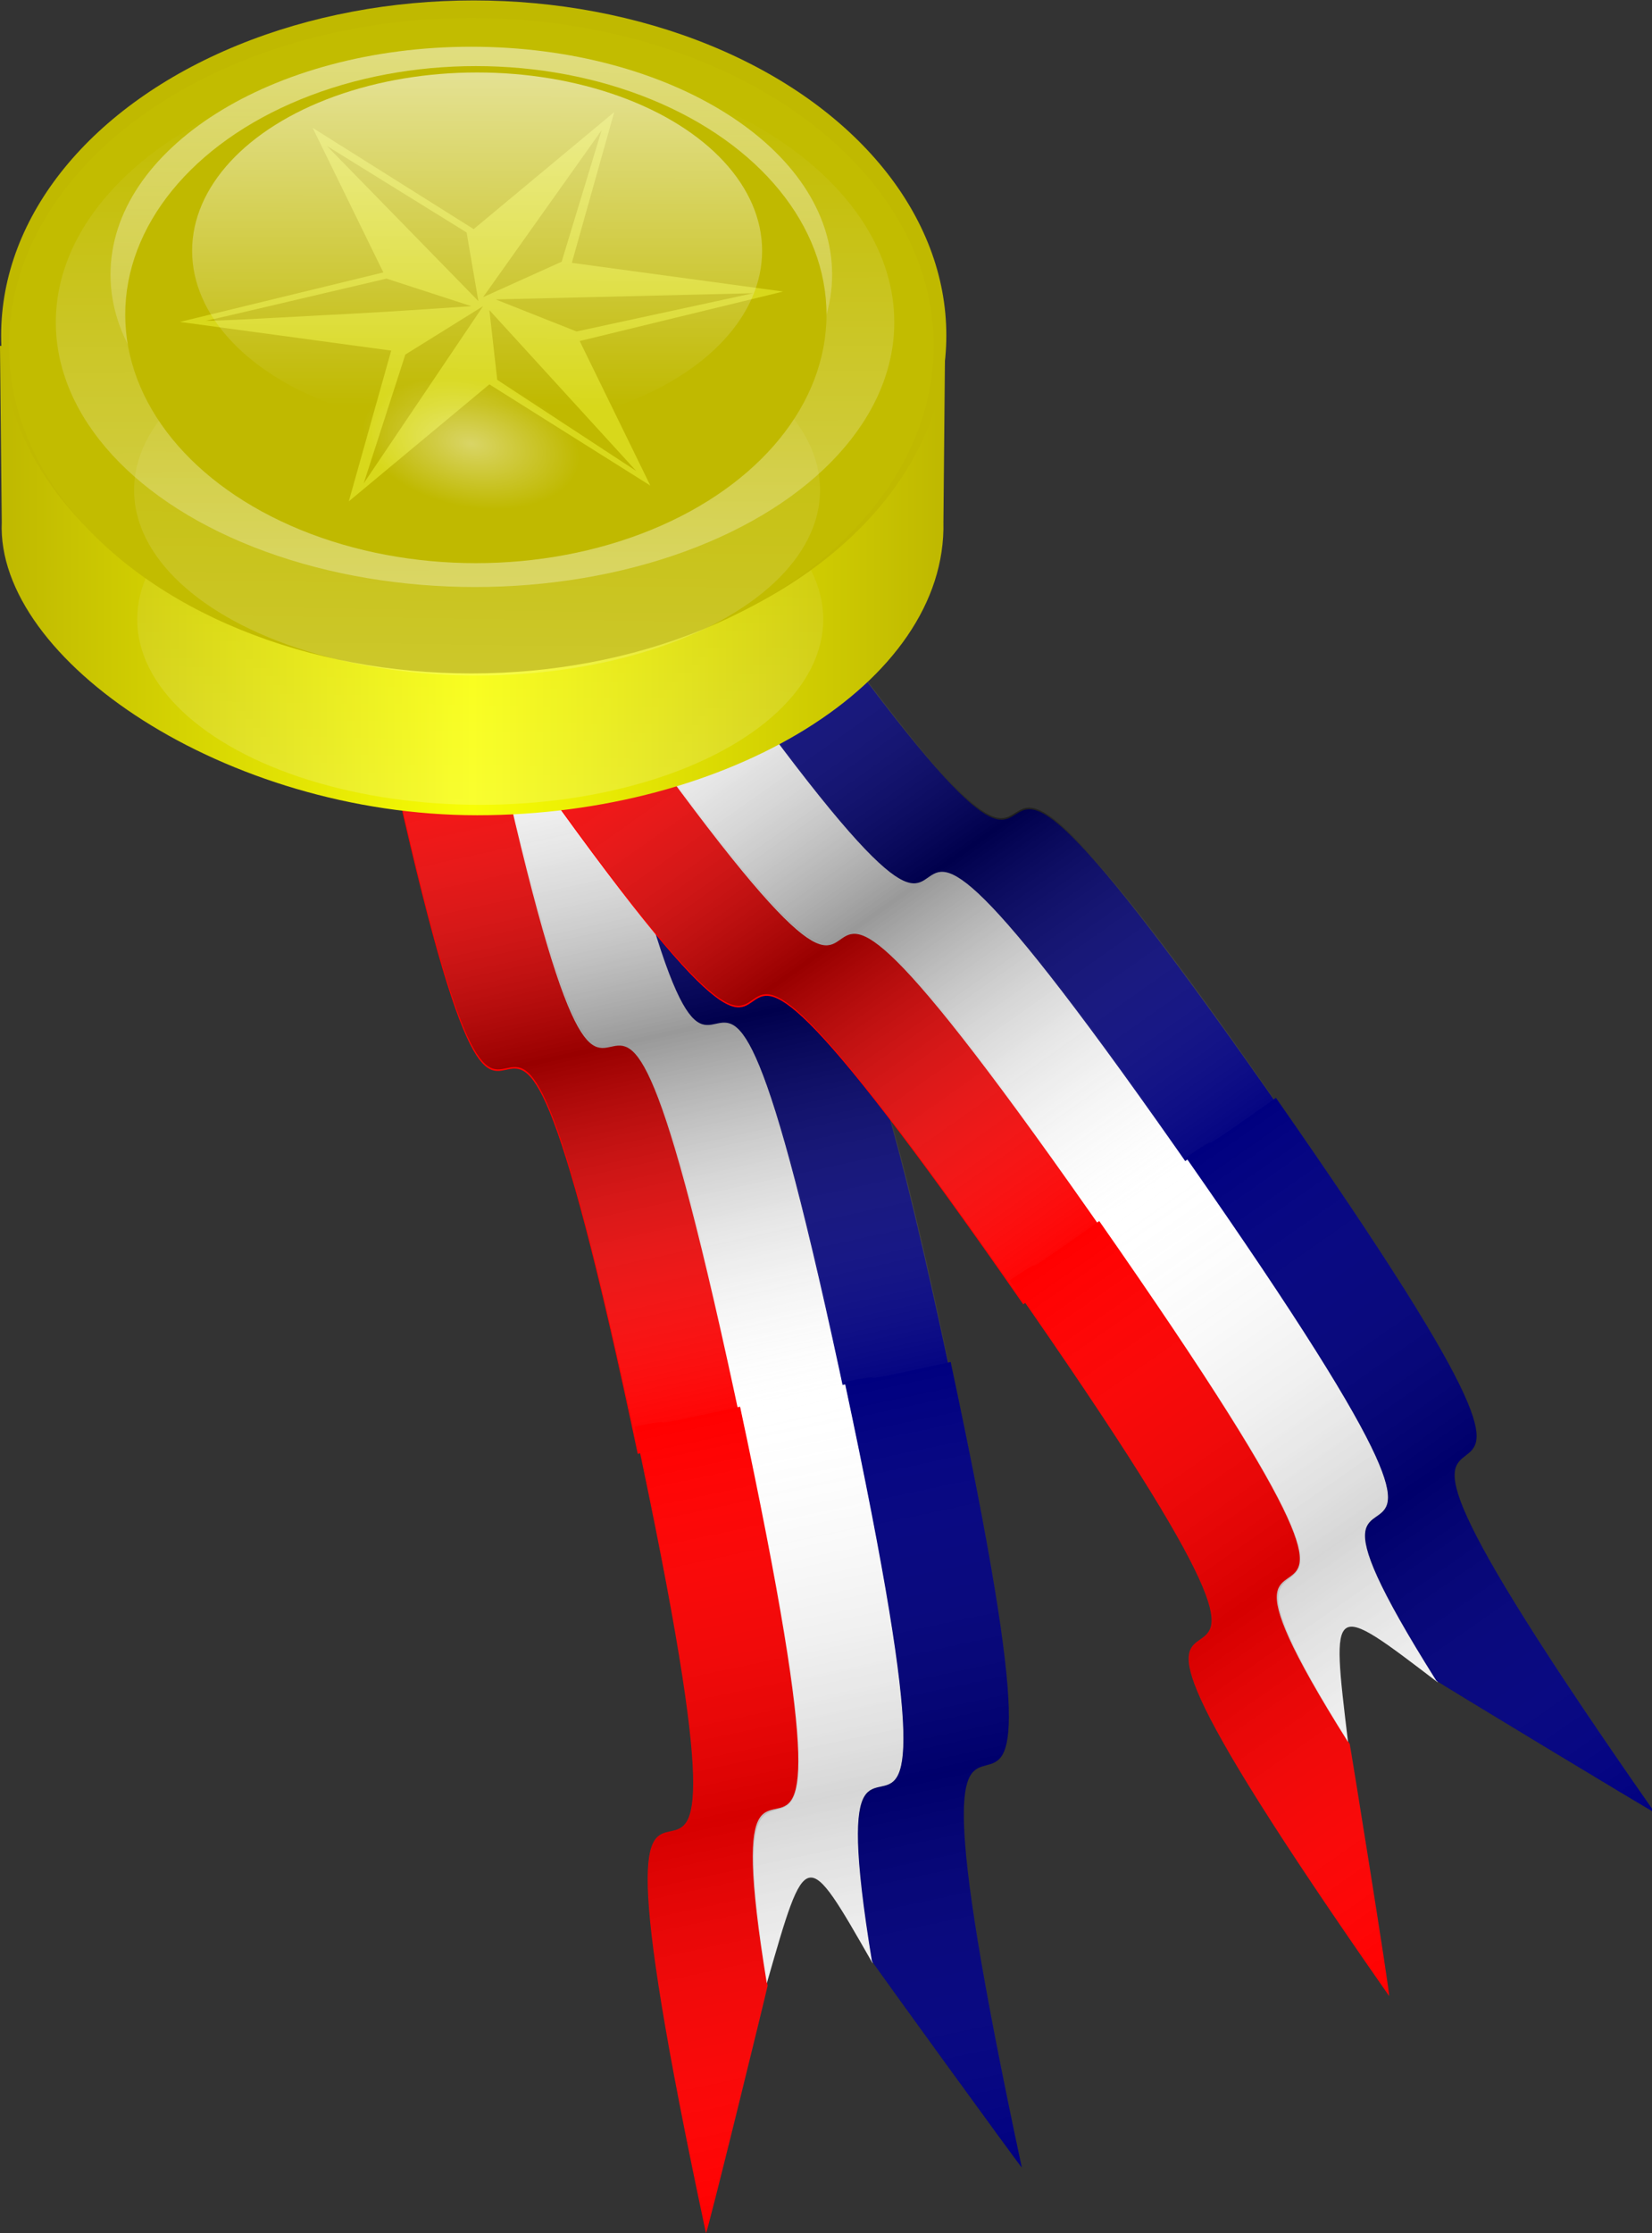<?xml version="1.0" encoding="UTF-8" standalone="no"?>
<!-- Created with Inkscape (http://www.inkscape.org/) -->

<svg
   xmlns:dc="http://purl.org/dc/elements/1.1/"
   xmlns:cc="http://creativecommons.org/ns#"
   xmlns:rdf="http://www.w3.org/1999/02/22-rdf-syntax-ns#"
   xmlns:svg="http://www.w3.org/2000/svg"
   xmlns="http://www.w3.org/2000/svg"
   xmlns:xlink="http://www.w3.org/1999/xlink"
   xmlns:sodipodi="http://sodipodi.sourceforge.net/DTD/sodipodi-0.dtd"
   xmlns:inkscape="http://www.inkscape.org/namespaces/inkscape"
   id="svg2776"
   sodipodi:docname="medal_01_gold.svg"
   sodipodi:modified="true"
   viewBox="0 0 189.518 256"
   sodipodi:version="0.32"
   version="1.0"
   inkscape:output_extension="org.inkscape.output.svg.inkscape"
   inkscape:version="0.92.4 (5da689c313, 2019-01-14)"
   width="189.518"
   height="256">
  <rect x="0" y="0" width="189.518" height="256" fill="#333333" stroke="none"/>
  <title
     id="title879">Gold Medallion</title>
  <defs
     id="defs2779">
    <radialGradient
       id="radialGradient2709"
       gradientUnits="userSpaceOnUse"
       cy="485.57"
       cx="259.85"
       gradientTransform="matrix(-0.279,0.655,-0.659,-0.088,657.02,359.29)"
       r="13.5"
       inkscape:collect="always">
      <stop
         id="stop3962"
         style="stop-color:#ffffff"
         offset="0" />
      <stop
         id="stop3964"
         style="stop-color:#ffffff;stop-opacity:0"
         offset="1" />
    </radialGradient>
    <linearGradient
       id="linearGradient2707"
       y2="444.97"
       xlink:href="#linearGradient4142"
       gradientUnits="userSpaceOnUse"
       x2="360.28"
       y1="80.283"
       x1="361.19"
       inkscape:collect="always" />
    <linearGradient
       id="linearGradient2705"
       y2="444.97"
       xlink:href="#linearGradient4142"
       gradientUnits="userSpaceOnUse"
       x2="360.28"
       y1="110.54"
       x1="361.19"
       inkscape:collect="always" />
    <linearGradient
       id="linearGradient2703"
       y2="440.06"
       xlink:href="#linearGradient4142"
       gradientUnits="userSpaceOnUse"
       x2="357"
       y1="152.26"
       x1="357.92"
       inkscape:collect="always" />
    <linearGradient
       id="linearGradient2701"
       y2="180.48"
       xlink:href="#linearGradient4142"
       gradientUnits="userSpaceOnUse"
       x2="359.01"
       y1="493.62"
       x1="353.59"
       inkscape:collect="always" />
    <linearGradient
       id="linearGradient4142">
      <stop
         id="stop4144"
         style="stop-color:#ffffff"
         offset="0" />
      <stop
         id="stop4146"
         style="stop-color:#ffffff;stop-opacity:0"
         offset="1" />
    </linearGradient>
    <linearGradient
       id="linearGradient3517"
       y2="25.861"
       xlink:href="#linearGradient3391"
       gradientUnits="userSpaceOnUse"
       x2="756.38"
       y1="25.861"
       x1="705.64"
       inkscape:collect="always" />
    <linearGradient
       id="linearGradient9646"
       y2="794.38"
       xlink:href="#linearGradient3391"
       gradientUnits="userSpaceOnUse"
       x2="618.77"
       y1="794.38"
       x1="61.586"
       inkscape:collect="always" />
    <linearGradient
       id="linearGradient3391">
      <stop
         id="stop3393"
         style="stop-color:#ffffff;stop-opacity:0"
         offset="0" />
      <stop
         id="stop3399"
         style="stop-color:#000000"
         offset=".5" />
      <stop
         id="stop3395"
         style="stop-color:#ffffff;stop-opacity:0"
         offset="1" />
    </linearGradient>
    <linearGradient
       id="linearGradient2262"
       y2="381.28"
       gradientUnits="userSpaceOnUse"
       x2="577.03"
       gradientTransform="matrix(0.367,0,0,0.367,-40.34,-43.91)"
       y1="381.28"
       x1="171.84"
       inkscape:collect="always">
      <stop
         id="stop8562"
         style="stop-color:#bfb800"
         offset="0" />
      <stop
         id="stop8564"
         style="stop-color:#f8fe05"
         offset=".5" />
      <stop
         id="stop8566"
         style="stop-color:#bfb800"
         offset="1" />
    </linearGradient>
    <linearGradient
       inkscape:collect="always"
       xlink:href="#linearGradient3391"
       id="linearGradient879"
       gradientUnits="userSpaceOnUse"
       x1="61.586"
       y1="794.38"
       x2="618.77"
       y2="794.38" />
    <linearGradient
       inkscape:collect="always"
       xlink:href="#linearGradient3391"
       id="linearGradient881"
       gradientUnits="userSpaceOnUse"
       x1="61.586"
       y1="794.38"
       x2="618.77"
       y2="794.38" />
    <linearGradient
       inkscape:collect="always"
       xlink:href="#linearGradient3391"
       id="linearGradient883"
       gradientUnits="userSpaceOnUse"
       x1="61.586"
       y1="794.38"
       x2="618.77"
       y2="794.38" />
    <linearGradient
       inkscape:collect="always"
       xlink:href="#linearGradient3391"
       id="linearGradient885"
       gradientUnits="userSpaceOnUse"
       x1="61.586"
       y1="794.38"
       x2="618.77"
       y2="794.38" />
    <linearGradient
       inkscape:collect="always"
       xlink:href="#linearGradient3391"
       id="linearGradient887"
       gradientUnits="userSpaceOnUse"
       x1="705.64"
       y1="25.861"
       x2="756.38"
       y2="25.861" />
    <linearGradient
       inkscape:collect="always"
       xlink:href="#linearGradient3391"
       id="linearGradient889"
       gradientUnits="userSpaceOnUse"
       x1="705.64"
       y1="25.861"
       x2="756.38"
       y2="25.861" />
    <linearGradient
       inkscape:collect="always"
       xlink:href="#linearGradient3391"
       id="linearGradient891"
       gradientUnits="userSpaceOnUse"
       x1="705.64"
       y1="25.861"
       x2="756.38"
       y2="25.861" />
    <linearGradient
       inkscape:collect="always"
       xlink:href="#linearGradient3391"
       id="linearGradient893"
       gradientUnits="userSpaceOnUse"
       x1="705.64"
       y1="25.861"
       x2="756.38"
       y2="25.861" />
    <linearGradient
       inkscape:collect="always"
       xlink:href="#linearGradient3391"
       id="linearGradient895"
       gradientUnits="userSpaceOnUse"
       x1="61.586"
       y1="794.38"
       x2="618.77"
       y2="794.38" />
    <linearGradient
       inkscape:collect="always"
       xlink:href="#linearGradient3391"
       id="linearGradient897"
       gradientUnits="userSpaceOnUse"
       x1="61.586"
       y1="794.38"
       x2="618.77"
       y2="794.38" />
    <linearGradient
       inkscape:collect="always"
       xlink:href="#linearGradient3391"
       id="linearGradient899"
       gradientUnits="userSpaceOnUse"
       x1="61.586"
       y1="794.38"
       x2="618.77"
       y2="794.38" />
    <linearGradient
       inkscape:collect="always"
       xlink:href="#linearGradient3391"
       id="linearGradient901"
       gradientUnits="userSpaceOnUse"
       x1="705.64"
       y1="25.861"
       x2="756.38"
       y2="25.861" />
    <linearGradient
       inkscape:collect="always"
       xlink:href="#linearGradient3391"
       id="linearGradient903"
       gradientUnits="userSpaceOnUse"
       x1="705.64"
       y1="25.861"
       x2="756.38"
       y2="25.861" />
    <linearGradient
       inkscape:collect="always"
       xlink:href="#linearGradient3391"
       id="linearGradient905"
       gradientUnits="userSpaceOnUse"
       x1="705.64"
       y1="25.861"
       x2="756.38"
       y2="25.861" />
    <linearGradient
       inkscape:collect="always"
       xlink:href="#linearGradient4142"
       id="linearGradient907"
       gradientUnits="userSpaceOnUse"
       x1="353.59"
       y1="493.62"
       x2="359.01"
       y2="180.48" />
  </defs>
  <sodipodi:namedview
     id="base"
     bordercolor="#666666"
     inkscape:pageshadow="2"
     guidetolerance="10.0"
     pagecolor="#ffffff"
     gridtolerance="10.0"
     inkscape:showpageshadow="false"
     inkscape:zoom="1.3061134"
     objecttolerance="10.0"
     borderopacity="1.0"
     inkscape:current-layer="svg2776"
     inkscape:cx="156.89242"
     inkscape:cy="176.20348"
     inkscape:window-y="-8"
     inkscape:window-x="-8"
     inkscape:window-height="1025"
     inkscape:pageopacity="0.0"
     inkscape:window-width="1920"
     showgrid="false"
     inkscape:window-maximized="1"
     fit-margin-top="0"
     fit-margin-left="0"
     fit-margin-right="0"
     fit-margin-bottom="0" />
  <g
     id="g2300"
     transform="matrix(0.729,0,0,0.729,-16.575,-13.692)">
    <g
       id="g3799"
       transform="matrix(1.246,0.526,-0.526,1.246,-549.52,-509.13)">
      <g
         id="g3801"
         transform="matrix(0.097,0.139,0.075,-0.053,646.97,345.94)">
        <path
           id="path3803"
           sodipodi:nodetypes="ccccc"
           style="fill:#ff0000"
           d="m -569.1,283.05 c 549.77,-1.39 -1.32,124.72 551.3,123.33 -0.654,81.71 -2.41,-29.39 -1.737,136.47 -547.82,1.39 -3.748,-124.85 -550.67,-123.47 0,-151.32 1.11,48.32 1.11,-136.33 z"
           inkscape:connector-curvature="0" />
        <path
           id="path3805"
           sodipodi:nodetypes="ccccc"
           style="fill:#ffffff"
           d="m -569.1,419.05 c 549.77,-1.39 -1.32,124.72 551.3,123.33 -0.654,81.71 -2.41,-29.39 -1.737,136.47 -547.82,1.39 -3.748,-124.85 -550.67,-123.47 0,-151.32 1.11,48.32 1.11,-136.33 z"
           inkscape:connector-curvature="0" />
        <path
           id="path3807"
           sodipodi:nodetypes="ccccc"
           style="fill:#000080"
           d="m -569.1,555.05 c 549.77,-1.39 -1.32,124.72 551.3,123.33 -0.654,81.71 -2.41,-29.39 -1.737,136.47 -547.82,1.39 -3.748,-124.85 -550.67,-123.47 0,-151.32 1.11,48.32 1.11,-136.33 z"
           inkscape:connector-curvature="0" />
      </g>
      <g
         id="g3809"
         style="opacity:0.399;fill:url(#linearGradient885)"
         transform="matrix(0.097,0.139,0.075,-0.053,567.02,270.61)">
        <path
           id="path3811"
           sodipodi:nodetypes="ccccc"
           style="opacity:1;fill:url(#linearGradient879)"
           d="m 65.077,528.48 c 549.77,-1.39 -1.319,124.71 551.3,123.32 -0.65,81.71 -2.41,-29.38 -1.74,136.47 -547.82,1.39 -3.74,-124.85 -550.67,-123.46 -0.002,-151.33 1.107,48.32 1.107,-136.33 z"
           inkscape:connector-curvature="0" />
        <path
           id="path3813"
           sodipodi:nodetypes="ccccc"
           style="opacity:1;fill:url(#linearGradient881)"
           d="m 65.077,664.48 c 549.77,-1.39 -1.319,124.71 551.3,123.32 -0.65,81.71 -2.41,-29.38 -1.74,136.47 -547.82,1.39 -3.74,-124.85 -550.67,-123.46 -0.002,-151.33 1.107,48.32 1.107,-136.33 z"
           inkscape:connector-curvature="0" />
        <path
           id="path3815"
           sodipodi:nodetypes="ccccc"
           style="opacity:1;fill:url(#linearGradient883)"
           d="m 65.077,800.48 c 549.77,-1.39 -1.319,124.71 551.3,123.32 -0.65,81.7 -2.41,-29.38 -1.74,136.5 -547.82,1.4 -3.74,-124.88 -550.67,-123.49 -0.002,-151.33 1.107,48.32 1.107,-136.33 z"
           inkscape:connector-curvature="0" />
      </g>
      <g
         id="g3817"
         transform="matrix(1.055,1.514,0.821,-0.572,-17.974,-654.25)">
        <path
           id="path3819"
           sodipodi:nodetypes="cccsssssscc"
           style="fill:#ff0000"
           d="m 697.86,0.001 c -50.51,-0.128 0.12,11.457 -50.65,11.329 0.06,7.506 0.22,-2.699 0.16,12.537 6.29,0.016 11.01,-0.152 14.56,-0.456 3.55,-0.305 5.92,-0.747 7.51,-1.281 1.59,-0.533 2.39,-1.158 2.8,-1.83 0.42,-0.671 0.44,-1.387 0.45,-2.104 0.02,-0.717 0.04,-1.434 0.45,-2.105 0.41,-0.671 1.21,-1.296 2.79,-1.83 1.59,-0.533 3.95,-0.975 7.49,-1.28 0.06,-0.012 14.64,-12.968 14.44,-12.98 z"
           inkscape:connector-curvature="0" />
        <path
           id="path3821"
           sodipodi:nodetypes="cssssssccsssssscc"
           style="fill:#ffffff"
           d="m 683.26,12.95 c -3.55,0.304 -5.91,0.746 -7.49,1.279 -1.57,0.533 -2.36,1.157 -2.75,1.828 -0.39,0.67 -0.39,1.386 -0.39,2.102 0,0.716 0,1.432 -0.4,2.102 -0.4,0.671 -1.2,1.295 -2.79,1.828 -1.59,0.533 -3.98,0.975 -7.55,1.279 -3.57,0.304 -8.33,0.471 -14.68,0.455 0.06,7.507 0.22,-2.699 0.16,12.537 6.29,0.016 11.01,-0.151 14.56,-0.456 3.55,-0.305 5.92,-0.747 7.51,-1.28 1.59,-0.534 2.39,-1.159 2.8,-1.83 0.42,-0.671 0.44,-1.388 0.45,-2.105 0.02,-0.717 0.04,-1.433 0.45,-2.104 0.41,-0.672 1.21,-1.297 2.79,-1.83 1.59,-0.534 3.95,-0.976 7.49,-1.281 -8.12,-4.805 -8.12,-4.71 -0.16,-12.524 z"
           inkscape:connector-curvature="0" />
        <path
           id="path3823"
           sodipodi:nodetypes="csssssscccc"
           style="fill:#000080"
           d="m 683.26,25.443 c -3.55,0.305 -5.91,0.746 -7.49,1.279 -1.57,0.533 -2.36,1.158 -2.75,1.828 -0.39,0.67 -0.39,1.386 -0.39,2.102 0,0.716 0,1.432 -0.4,2.103 -0.4,0.67 -1.2,1.295 -2.79,1.828 -1.59,0.533 -3.98,0.974 -7.55,1.278 -3.57,0.305 -8.33,0.472 -14.68,0.456 0.06,7.506 0.22,-2.7 0.16,12.537 50.33,0.127 0.34,-11.47 50.59,-11.342 -0.13,-0.192 -14.79,-12.228 -14.7,-12.069 z"
           inkscape:connector-curvature="0" />
      </g>
      <g
         id="g3825"
         style="opacity:0.399;fill:url(#linearGradient893)"
         transform="matrix(1.055,1.514,0.821,-0.572,-80.772,-741.89)">
        <path
           id="path3827"
           sodipodi:nodetypes="cccsssssscc"
           style="opacity:0.399;fill:url(#linearGradient887)"
           d="m 756.28,1.435 c -50.5,-0.128 0.12,11.456 -50.64,11.329 0.06,7.506 0.22,-2.7 0.16,12.536 6.29,0.016 11.01,-0.151 14.56,-0.455 3.55,-0.305 5.92,-0.747 7.51,-1.281 1.58,-0.533 2.39,-1.159 2.8,-1.83 0.41,-0.671 0.43,-1.388 0.45,-2.104 0.02,-0.717 0.04,-1.434 0.45,-2.105 0.41,-0.671 1.21,-1.296 2.79,-1.83 1.58,-0.534 3.95,-0.976 7.49,-1.28 0.06,-0.012 14.64,-12.968 14.43,-12.98 z"
           inkscape:connector-curvature="0" />
        <path
           id="path3829"
           sodipodi:nodetypes="cssssssccsssssscc"
           style="opacity:0.399;fill:url(#linearGradient889)"
           d="m 741.69,14.384 c -3.55,0.304 -5.91,0.745 -7.49,1.279 -1.57,0.533 -2.36,1.157 -2.75,1.827 -0.39,0.671 -0.39,1.387 -0.39,2.103 0,0.716 -0.01,1.432 -0.41,2.102 -0.4,0.67 -1.19,1.295 -2.78,1.828 -1.6,0.533 -3.98,0.974 -7.55,1.279 -3.58,0.304 -8.34,0.471 -14.68,0.455 0.06,7.506 0.22,-2.699 0.16,12.537 6.29,0.016 11.01,-0.151 14.56,-0.456 3.55,-0.305 5.92,-0.747 7.51,-1.28 1.58,-0.534 2.39,-1.159 2.8,-1.83 0.41,-0.671 0.43,-1.388 0.45,-2.105 0.02,-0.717 0.04,-1.434 0.45,-2.105 0.41,-0.671 1.21,-1.296 2.79,-1.83 1.58,-0.533 3.95,-0.975 7.49,-1.28 -8.12,-4.805 -8.12,-4.71 -0.16,-12.524 z"
           inkscape:connector-curvature="0" />
        <path
           id="path3831"
           sodipodi:nodetypes="csssssscccc"
           style="opacity:0.399;fill:url(#linearGradient891)"
           d="m 741.69,26.877 c -3.55,0.304 -5.91,0.746 -7.49,1.279 -1.57,0.533 -2.36,1.157 -2.75,1.828 -0.39,0.67 -0.39,1.386 -0.39,2.102 0,0.716 -0.01,1.432 -0.41,2.102 -0.4,0.671 -1.19,1.295 -2.78,1.828 -1.6,0.533 -3.98,0.975 -7.55,1.279 -3.58,0.304 -8.34,0.472 -14.68,0.456 0.06,7.506 0.22,-2.7 0.16,12.536 50.32,0.128 0.34,-11.469 50.58,-11.341 -0.13,-0.192 -14.78,-12.228 -14.69,-12.069 z"
           inkscape:connector-curvature="0" />
      </g>
    </g>
    <g
       id="g3777"
       transform="matrix(1.353,0,0,1.353,-730.49,-211.66)">
      <g
         id="g3444"
         transform="matrix(0.097,0.139,0.075,-0.053,646.97,345.94)">
        <path
           id="path3446"
           sodipodi:nodetypes="ccccc"
           style="fill:#ff0000"
           d="m -569.1,283.05 c 549.77,-1.39 -1.32,124.72 551.3,123.33 -0.654,81.71 -2.41,-29.39 -1.737,136.47 -547.82,1.39 -3.748,-124.85 -550.67,-123.47 0,-151.32 1.11,48.32 1.11,-136.33 z"
           inkscape:connector-curvature="0" />
        <path
           id="path3448"
           sodipodi:nodetypes="ccccc"
           style="fill:#ffffff"
           d="m -569.1,419.05 c 549.77,-1.39 -1.32,124.72 551.3,123.33 -0.654,81.71 -2.41,-29.39 -1.737,136.47 -547.82,1.39 -3.748,-124.85 -550.67,-123.47 0,-151.32 1.11,48.32 1.11,-136.33 z"
           inkscape:connector-curvature="0" />
        <path
           id="path3450"
           sodipodi:nodetypes="ccccc"
           style="fill:#000080"
           d="m -569.1,555.05 c 549.77,-1.39 -1.32,124.72 551.3,123.33 -0.654,81.71 -2.41,-29.39 -1.737,136.47 -547.82,1.39 -3.748,-124.85 -550.67,-123.47 0,-151.32 1.11,48.32 1.11,-136.33 z"
           inkscape:connector-curvature="0" />
      </g>
      <g
         id="g3452"
         style="opacity:0.399;fill:url(#linearGradient9646)"
         transform="matrix(0.097,0.139,0.075,-0.053,567.02,270.61)">
        <path
           id="path3454"
           sodipodi:nodetypes="ccccc"
           style="opacity:1;fill:url(#linearGradient895)"
           d="m 65.077,528.48 c 549.77,-1.39 -1.319,124.71 551.3,123.32 -0.65,81.71 -2.41,-29.38 -1.74,136.47 -547.82,1.39 -3.74,-124.85 -550.67,-123.46 -0.002,-151.33 1.107,48.32 1.107,-136.33 z"
           inkscape:connector-curvature="0" />
        <path
           id="path3456"
           sodipodi:nodetypes="ccccc"
           style="opacity:1;fill:url(#linearGradient897)"
           d="m 65.077,664.48 c 549.77,-1.39 -1.319,124.71 551.3,123.32 -0.65,81.71 -2.41,-29.38 -1.74,136.47 -547.82,1.39 -3.74,-124.85 -550.67,-123.46 -0.002,-151.33 1.107,48.32 1.107,-136.33 z"
           inkscape:connector-curvature="0" />
        <path
           id="path3458"
           sodipodi:nodetypes="ccccc"
           style="opacity:1;fill:url(#linearGradient899)"
           d="m 65.077,800.48 c 549.77,-1.39 -1.319,124.71 551.3,123.32 -0.65,81.7 -2.41,-29.38 -1.74,136.5 -547.82,1.4 -3.74,-124.88 -550.67,-123.49 -0.002,-151.33 1.107,48.32 1.107,-136.33 z"
           inkscape:connector-curvature="0" />
      </g>
      <g
         id="g9451"
         transform="matrix(1.055,1.514,0.821,-0.572,-17.974,-654.25)">
        <path
           id="path9453"
           sodipodi:nodetypes="cccsssssscc"
           style="fill:#ff0000"
           d="m 697.86,0.001 c -50.51,-0.128 0.12,11.457 -50.65,11.329 0.06,7.506 0.22,-2.699 0.16,12.537 6.29,0.016 11.01,-0.152 14.56,-0.456 3.55,-0.305 5.92,-0.747 7.51,-1.281 1.59,-0.533 2.39,-1.158 2.8,-1.83 0.42,-0.671 0.44,-1.387 0.45,-2.104 0.02,-0.717 0.04,-1.434 0.45,-2.105 0.41,-0.671 1.21,-1.296 2.79,-1.83 1.59,-0.533 3.95,-0.975 7.49,-1.28 0.06,-0.012 14.64,-12.968 14.44,-12.98 z"
           inkscape:connector-curvature="0" />
        <path
           id="path9455"
           sodipodi:nodetypes="cssssssccsssssscc"
           style="fill:#ffffff"
           d="m 683.26,12.95 c -3.55,0.304 -5.91,0.746 -7.49,1.279 -1.57,0.533 -2.36,1.157 -2.75,1.828 -0.39,0.67 -0.39,1.386 -0.39,2.102 0,0.716 0,1.432 -0.4,2.102 -0.4,0.671 -1.2,1.295 -2.79,1.828 -1.59,0.533 -3.98,0.975 -7.55,1.279 -3.57,0.304 -8.33,0.471 -14.68,0.455 0.06,7.507 0.22,-2.699 0.16,12.537 6.29,0.016 11.01,-0.151 14.56,-0.456 3.55,-0.305 5.92,-0.747 7.51,-1.28 1.59,-0.534 2.39,-1.159 2.8,-1.83 0.42,-0.671 0.44,-1.388 0.45,-2.105 0.02,-0.717 0.04,-1.433 0.45,-2.104 0.41,-0.672 1.21,-1.297 2.79,-1.83 1.59,-0.534 3.95,-0.976 7.49,-1.281 -8.12,-4.805 -8.12,-4.71 -0.16,-12.524 z"
           inkscape:connector-curvature="0" />
        <path
           id="path9457"
           sodipodi:nodetypes="csssssscccc"
           style="fill:#000080"
           d="m 683.26,25.443 c -3.55,0.305 -5.91,0.746 -7.49,1.279 -1.57,0.533 -2.36,1.158 -2.75,1.828 -0.39,0.67 -0.39,1.386 -0.39,2.102 0,0.716 0,1.432 -0.4,2.103 -0.4,0.67 -1.2,1.295 -2.79,1.828 -1.59,0.533 -3.98,0.974 -7.55,1.278 -3.57,0.305 -8.33,0.472 -14.68,0.456 0.06,7.506 0.22,-2.7 0.16,12.537 50.33,0.127 0.34,-11.47 50.59,-11.342 -0.13,-0.192 -14.79,-12.228 -14.7,-12.069 z"
           inkscape:connector-curvature="0" />
      </g>
      <g
         id="g9459"
         style="opacity:0.399;fill:url(#linearGradient3517)"
         transform="matrix(1.055,1.514,0.821,-0.572,-80.772,-741.89)">
        <path
           id="path9461"
           sodipodi:nodetypes="cccsssssscc"
           style="opacity:0.399;fill:url(#linearGradient901)"
           d="m 756.28,1.435 c -50.5,-0.128 0.12,11.456 -50.64,11.329 0.06,7.506 0.22,-2.7 0.16,12.536 6.29,0.016 11.01,-0.151 14.56,-0.455 3.55,-0.305 5.92,-0.747 7.51,-1.281 1.58,-0.533 2.39,-1.159 2.8,-1.83 0.41,-0.671 0.43,-1.388 0.45,-2.104 0.02,-0.717 0.04,-1.434 0.45,-2.105 0.41,-0.671 1.21,-1.296 2.79,-1.83 1.58,-0.534 3.95,-0.976 7.49,-1.28 0.06,-0.012 14.64,-12.968 14.43,-12.98 z"
           inkscape:connector-curvature="0" />
        <path
           id="path9463"
           sodipodi:nodetypes="cssssssccsssssscc"
           style="opacity:0.399;fill:url(#linearGradient903)"
           d="m 741.69,14.384 c -3.55,0.304 -5.91,0.745 -7.49,1.279 -1.57,0.533 -2.36,1.157 -2.75,1.827 -0.39,0.671 -0.39,1.387 -0.39,2.103 0,0.716 -0.01,1.432 -0.41,2.102 -0.4,0.67 -1.19,1.295 -2.78,1.828 -1.6,0.533 -3.98,0.974 -7.55,1.279 -3.58,0.304 -8.34,0.471 -14.68,0.455 0.06,7.506 0.22,-2.699 0.16,12.537 6.29,0.016 11.01,-0.151 14.56,-0.456 3.55,-0.305 5.92,-0.747 7.51,-1.28 1.58,-0.534 2.39,-1.159 2.8,-1.83 0.41,-0.671 0.43,-1.388 0.45,-2.105 0.02,-0.717 0.04,-1.434 0.45,-2.105 0.41,-0.671 1.21,-1.296 2.79,-1.83 1.58,-0.533 3.95,-0.975 7.49,-1.28 -8.12,-4.805 -8.12,-4.71 -0.16,-12.524 z"
           inkscape:connector-curvature="0" />
        <path
           id="path9465"
           sodipodi:nodetypes="csssssscccc"
           style="opacity:0.399;fill:url(#linearGradient905)"
           d="m 741.69,26.877 c -3.55,0.304 -5.91,0.746 -7.49,1.279 -1.57,0.533 -2.36,1.157 -2.75,1.828 -0.39,0.67 -0.39,1.386 -0.39,2.102 0,0.716 -0.01,1.432 -0.41,2.102 -0.4,0.671 -1.19,1.295 -2.78,1.828 -1.6,0.533 -3.98,0.975 -7.55,1.279 -3.58,0.304 -8.34,0.472 -14.68,0.456 0.06,7.506 0.22,-2.7 0.16,12.536 50.32,0.128 0.34,-11.469 50.58,-11.341 -0.13,-0.192 -14.78,-12.228 -14.69,-12.069 z"
           inkscape:connector-curvature="0" />
      </g>
    </g>
    <path
       id="path2596"
       sodipodi:nodetypes="ccccscccc"
       style="fill:url(#linearGradient2262)"
       d="m 97.099,45.098 c -28.481,0 -53.227,11.392 -65.673,28.079 h -8.691 l 0.278,27.693 c -0.95,21.71 35.352,46.12 74.815,46.12 39.462,0 73.952,-20.76 73.372,-46.12 l 0.26,-27.693 h -8.69 C 150.33,56.491 125.58,45.098 97.099,45.098 Z"
       inkscape:connector-curvature="0" />
    <ellipse
       id="path2598"
       style="opacity:0.187;fill:url(#linearGradient907)"
       transform="matrix(0.27,0,0,0.206,-2.153,49.83)"
       cx="372.075"
       cy="322.095"
       rx="199.921"
       ry="141.611" />
    <ellipse
       id="path2600"
       style="fill:#c0b900"
       transform="matrix(0.372,0,0,0.372,-41.125,-48.291)"
       cx="372.075"
       cy="322.095"
       rx="199.921"
       ry="141.611" />
    <ellipse
       id="path2602"
       style="fill:#c2bc00"
       transform="matrix(0.364,0,0,0.364,-38.533,-44.097)"
       cx="372.075"
       cy="322.095"
       rx="199.921"
       ry="141.611" />
    <ellipse
       id="path2604"
       style="opacity:0.187;fill:url(#linearGradient2701)"
       transform="matrix(0.27,0,0,0.206,-2.649,29.496)"
       cx="372.075"
       cy="322.095"
       rx="199.921"
       ry="141.611" />
    <ellipse
       id="path2606"
       style="opacity:0.34;fill:url(#linearGradient2703)"
       transform="matrix(0.33,0,0,-0.294,-25.291,164.16)"
       cx="372.075"
       cy="322.095"
       rx="199.921"
       ry="141.611" />
    <path
       id="path2608"
       style="opacity:0.631;fill:url(#linearGradient2705)"
       transform="matrix(0.284,0,0,0.253,-8.764,-19.528)"
       d="m 572,322.1 c 0,78.16 -89.57,141.61 -199.92,141.61 -110.36,0 -199.93,-63.45 -199.93,-141.61 0,-78.17 89.57,-141.62 199.93,-141.62 110.35,0 199.92,63.45 199.92,141.62 z"
       inkscape:connector-curvature="0" />
    <ellipse
       id="path2610"
       style="fill:#c0b900"
       transform="matrix(0.276,0,0,0.276,-5.071,-20.638)"
       cx="372.075"
       cy="322.095"
       rx="199.921"
       ry="141.611" />
    <path
       id="text2884"
       style="fill:#d8d81b"
       transform="scale(1.182,0.846)"
       d="M 123.5,76.395 96.414,85.597 105.82,112.47 84.389,93.648 65.672,115.4 71.319,87.374 43.191,82.042 70.273,72.84 60.862,45.967 82.298,64.789 101.01,43.04 95.368,71.062 123.5,76.395 M 99.341,46.386 83.552,77.441 94.009,70.853 99.341,46.386 m 20.179,30.323 -34.295,1.15 10.77,5.96 23.525,-7.11 M 103.94,109.75 84.389,79.846 85.435,92.812 103.94,109.75 m -36.281,2.3 15.893,-32.936 -10.351,8.992 -5.542,23.944 M 46.642,81.832 h 0.209 c 1.324,0 6.483,-0.348 15.475,-1.045 4.392,-0.279 10.944,-0.837 19.658,-1.673 L 70.691,73.99 c -15.893,5.228 -23.91,7.842 -24.049,7.842 M 62.744,49.313 82.925,78.173 81.357,65.416 62.744,49.313"
       inkscape:connector-curvature="0" />
    <g
       id="g2620"
       style="opacity:0.793"
       transform="matrix(2.021,0,0,2.021,-379.4,-423.55)">
      <ellipse
         id="path2622"
         style="fill:url(#linearGradient2707)"
         transform="matrix(0.111,0,0,0.098,194.83,206.82)"
         cx="372.075"
         cy="322.095"
         rx="199.921"
         ry="141.611" />
      <circle
         id="path2624"
         style="opacity:0.5;fill:url(#radialGradient2709)"
         inkscape:export-ydpi="47.93037"
         transform="matrix(-0.02,-0.536,0.938,-0.042,-215.63,415.63)"
         inkscape:export-xdpi="47.93037"
         cx="264.5"
         cy="486.862"
         r="13.5" />
    </g>
  </g>
</svg>
